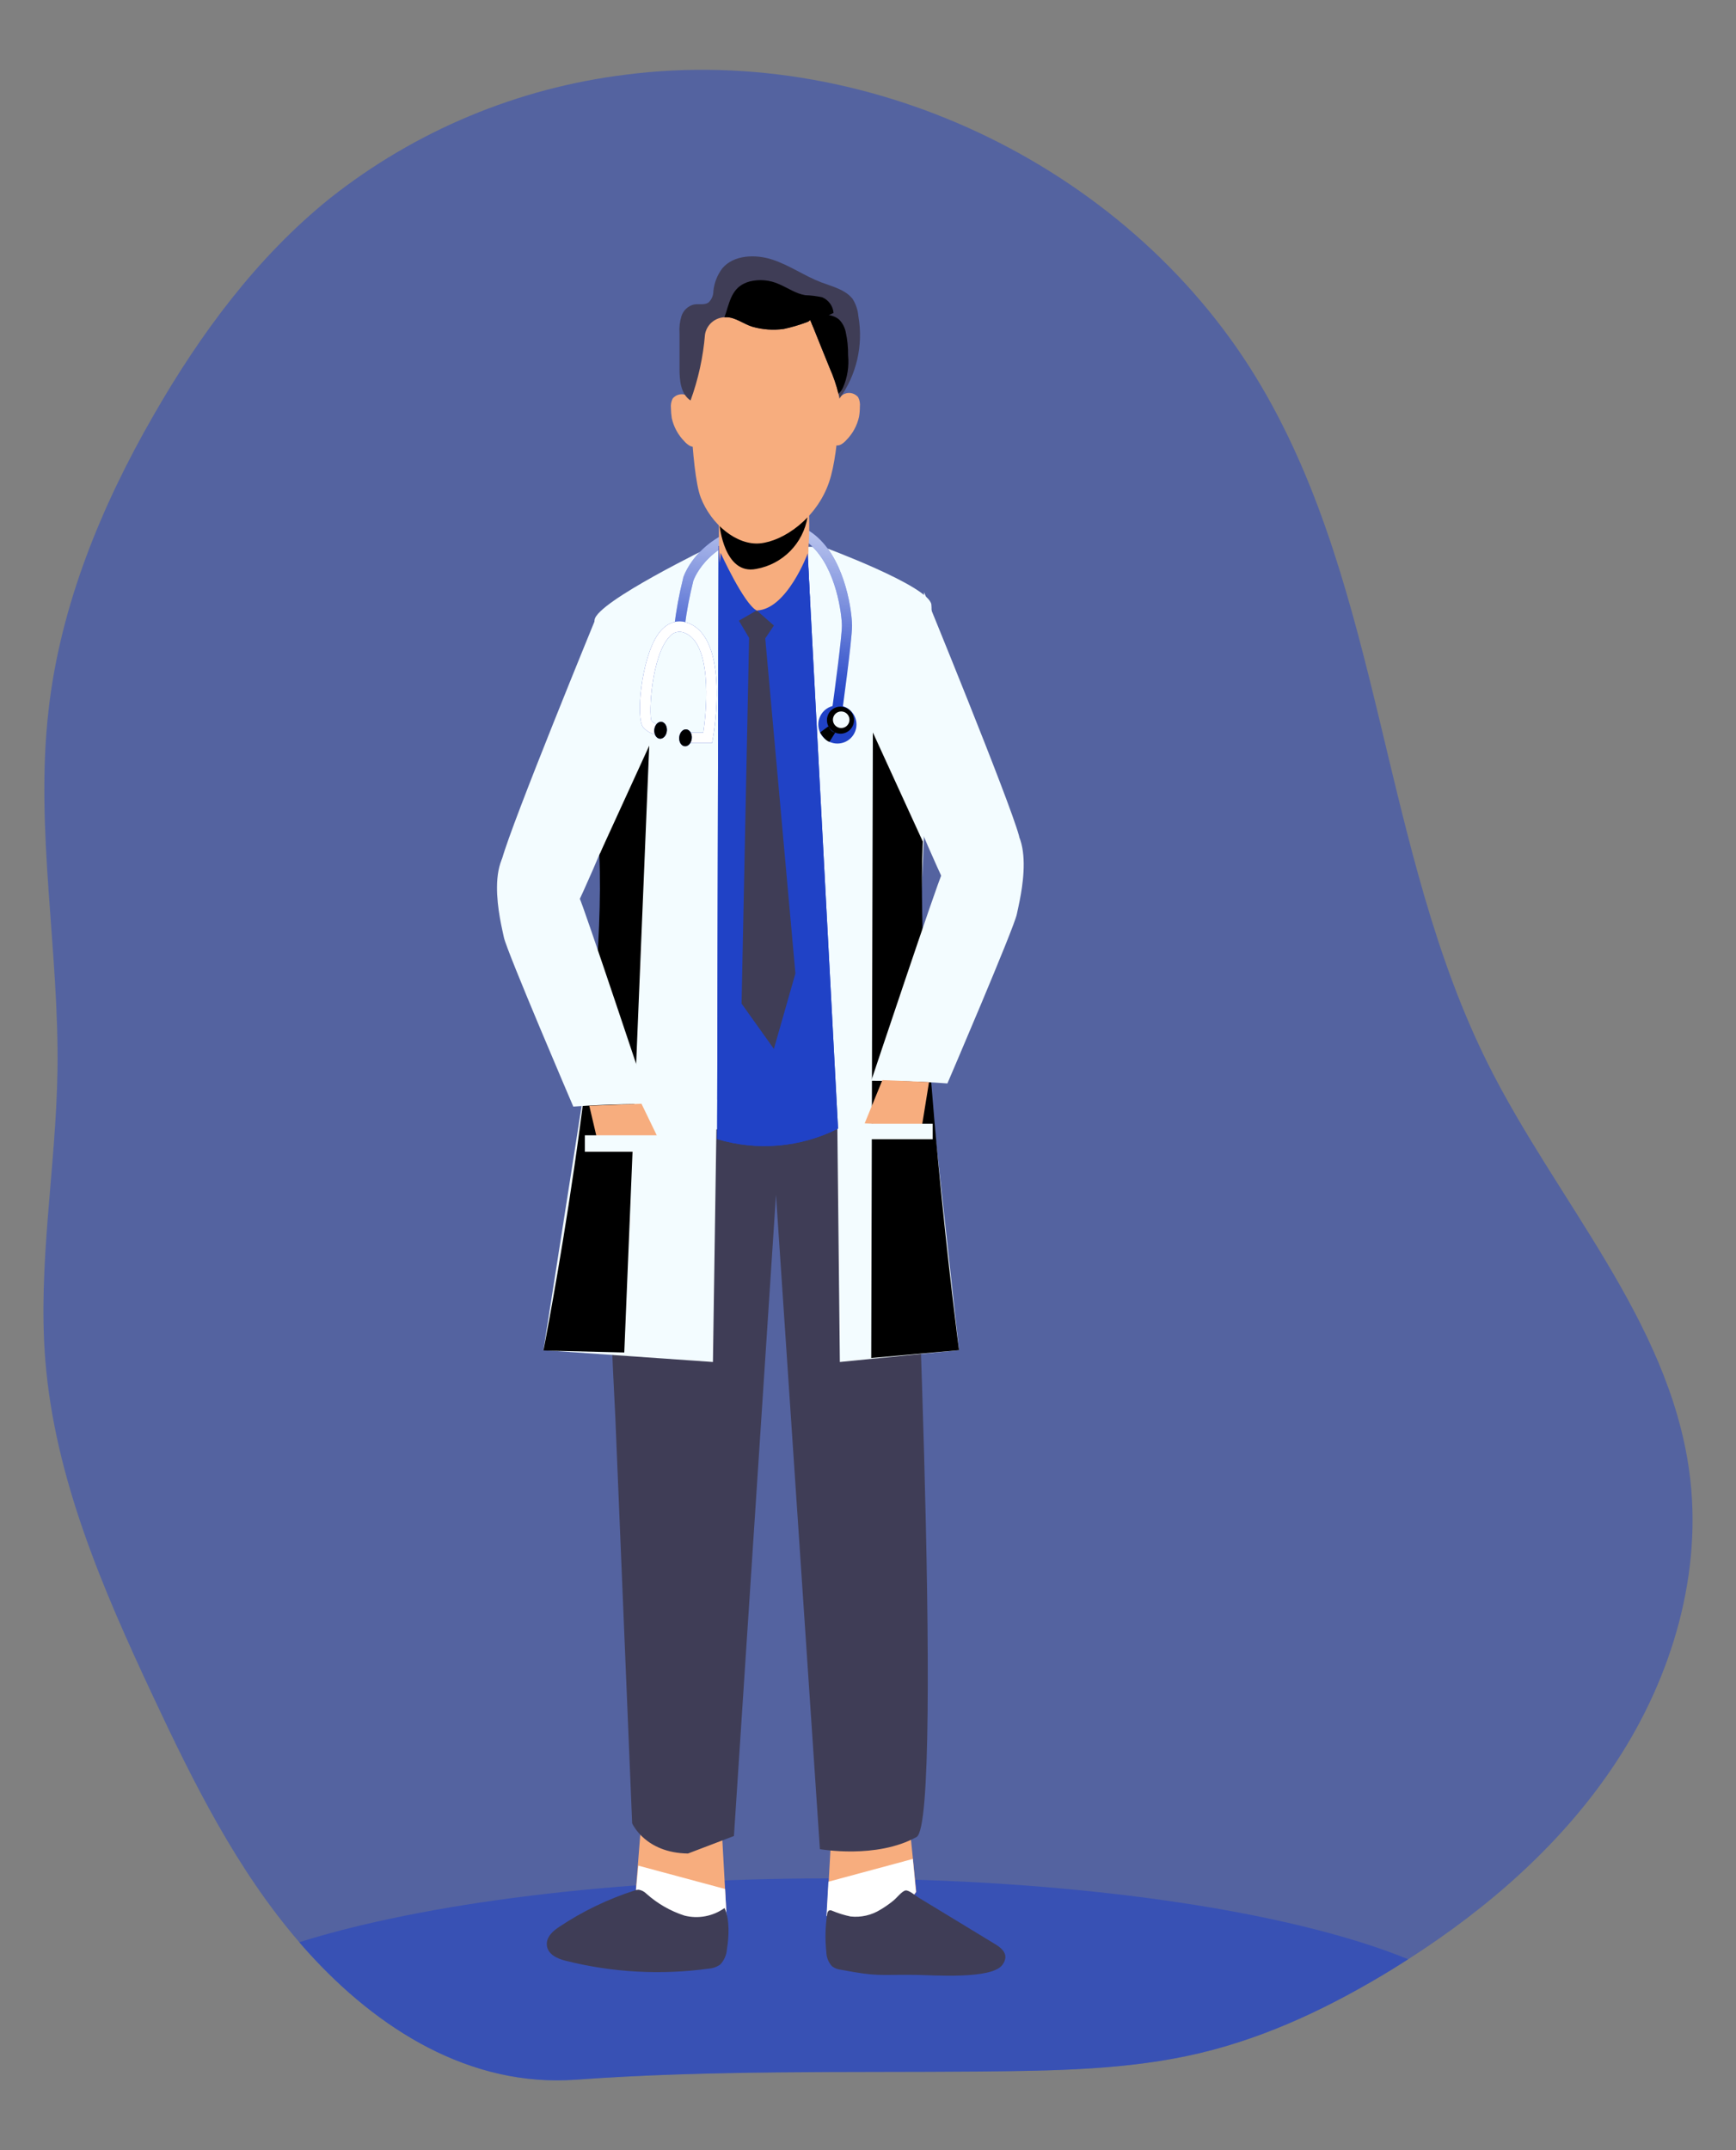 <?xml version="1.0" encoding="UTF-8" standalone="no"?>
<!-- Generator: Gravit.io -->
<svg xmlns="http://www.w3.org/2000/svg" xmlns:xlink="http://www.w3.org/1999/xlink" style="isolation:isolate" viewBox="0 0 297.638 368.504" width="297.638pt" height="368.504pt"><rect x="0" y="0" width="297.638" height="368.504" fill="#808080" stroke="none"/><defs><clipPath id="_clipPath_lsITPXoXcvHlBFd5cLta3d6utxnmE6T8"><rect width="297.638" height="368.504"/></clipPath></defs><g clip-path="url(#_clipPath_lsITPXoXcvHlBFd5cLta3d6utxnmE6T8)"><rect width="297.638" height="368.504" style="fill:rgb(32,66,198)" fill-opacity="0"/><g><g opacity="0.46"><path d=" M 277.113 301.954 C 268.053 315.754 255.363 326.864 241.443 335.784 L 241.443 335.784 L 238.843 337.424 C 228.493 343.764 217.493 349.084 205.663 351.884 C 193.413 354.784 180.663 354.884 168.103 355.024 C 145.003 355.224 121.803 354.754 98.783 356.424 C 80.593 357.754 64.783 347.804 52.783 334.544 C 52.283 333.994 51.783 333.424 51.313 332.864 C 40.583 320.434 33.163 305.504 26.193 290.624 C 17.603 272.304 9.393 253.314 7.773 233.164 C 6.443 216.634 9.603 200.084 9.853 183.504 C 10.163 162.914 5.983 142.284 8.313 121.814 C 10.313 103.904 17.313 86.814 26.313 71.194 C 34.313 57.244 44.033 44.084 56.543 34.004 C 71.197 22.404 88.763 15.066 107.313 12.794 C 149.793 7.324 194.553 29.224 216.273 66.224 C 237.033 101.534 236.813 145.764 255.143 182.394 C 266.823 205.734 286.043 226.224 289.613 252.074 C 292.013 269.394 286.743 287.304 277.113 301.954 Z " fill="rgb(32,66,198)"/></g><g opacity="0.54"><path d=" M 241.433 335.784 L 238.833 337.424 C 228.493 343.764 217.493 349.084 205.663 351.884 C 193.413 354.784 180.663 354.884 168.103 355.024 C 145.003 355.224 121.803 354.754 98.783 356.424 C 80.593 357.754 64.783 347.804 52.783 334.544 C 52.283 333.994 51.783 333.424 51.313 332.864 C 72.543 326.204 105.403 321.924 142.313 321.924 C 184.303 321.924 221.103 327.474 241.433 335.784 Z " fill="rgb(32,66,198)"/></g><path d=" M 156.093 314.354 L 157.093 324.234 C 157.093 324.234 153.313 329.954 148.373 330.324 C 148.373 330.324 141.753 328.324 141.753 328.324 L 142.563 313.794" fill="rgb(247,173,126)"/><path d=" M 141.703 328.324 L 142.033 322.494 L 156.503 318.594 L 157.043 324.234 C 157.043 324.234 153.263 329.954 148.323 330.324 C 143.383 330.694 141.703 328.324 141.703 328.324 Z " fill="rgb(255,255,255)"/><path d=" M 109.953 312.224 L 108.893 325.504 C 108.893 325.504 112.773 331.384 117.843 331.764 C 117.843 331.764 124.643 329.704 124.643 329.704 L 123.813 314.784" fill="rgb(247,173,126)"/><path d=" M 124.643 329.744 L 124.313 323.744 L 109.443 319.744 L 108.893 325.524 C 108.893 325.524 112.773 331.404 117.843 331.784 C 122.913 332.164 124.643 329.744 124.643 329.744 Z " fill="rgb(255,255,255)"/><path d=" M 104.173 185.684 C 104.173 185.684 103.283 200.144 105.503 243.004 C 105.503 243.004 108.383 312.484 108.383 312.484 C 108.383 312.484 110.573 317.564 117.953 317.664 C 117.953 317.664 125.833 314.664 125.833 314.664 L 133.043 204.784 L 140.573 316.914 C 140.573 316.914 150.233 318.654 157.143 314.834 C 162.043 312.114 156.053 185.554 156.053 185.554 C 156.053 185.554 132.373 198.564 104.173 185.684 Z " fill="rgb(63,61,86)"/><path d=" M 122.013 93.604 C 122.013 93.604 102.393 103.084 101.943 106.224 C 101.493 109.364 104.173 185.714 104.173 185.714 C 104.173 185.714 110.533 193.974 130.043 193.974 C 150.043 193.974 155.173 188.264 156.043 185.604 C 156.913 182.944 160.123 106.814 159.683 103.604 C 159.243 100.394 141.143 93.734 141.143 93.734 L 122.013 93.604 Z " fill="rgb(243,252,255)"/><path d=" M 144.243 123.074 L 142.493 122.824 C 143.133 118.234 144.343 109.064 144.343 107.244 C 144.343 105.424 143.413 97.454 139.083 93.494 C 137.204 91.753 134.657 90.924 132.113 91.224 C 121.663 92.144 119.043 99.054 118.873 99.534 C 118.223 102.122 117.728 104.746 117.393 107.394 L 115.593 107.394 C 115.931 104.591 116.445 101.812 117.133 99.074 L 117.133 99.014 C 117.243 98.664 119.983 90.484 131.933 89.434 C 134.966 89.082 138.001 90.072 140.243 92.144 C 145.093 96.594 146.083 105.144 146.083 107.224 C 146.103 109.644 144.313 122.534 144.243 123.074 Z " fill="rgb(32,66,198)"/><linearGradient id="_lgradient_0" x1="0.457" y1="0.893" x2="0.598" y2="-0.368" gradientTransform="matrix(30.49,0,0,33.71,115.593,89.364)" gradientUnits="userSpaceOnUse"><stop offset="2%" stop-opacity="0" style="stop-color:rgb(255,255,255)"/><stop offset="39%" stop-opacity="0.39" style="stop-color:rgb(255,255,255)"/><stop offset="100%" stop-opacity="1" style="stop-color:rgb(255,255,255)"/></linearGradient><path d=" M 144.243 123.074 L 142.493 122.824 C 143.133 118.234 144.343 109.064 144.343 107.244 C 144.343 105.424 143.413 97.454 139.083 93.494 C 137.204 91.753 134.657 90.924 132.113 91.224 C 121.663 92.144 119.043 99.054 118.873 99.534 C 118.223 102.122 117.728 104.746 117.393 107.394 L 115.593 107.394 C 115.931 104.591 116.445 101.812 117.133 99.074 L 117.133 99.014 C 117.243 98.664 119.983 90.484 131.933 89.434 C 134.966 89.082 138.001 90.072 140.243 92.144 C 145.093 96.594 146.083 105.144 146.083 107.224 C 146.103 109.644 144.313 122.534 144.243 123.074 Z " fill="url(#_lgradient_0)"/><path d=" M 143.513 188.494 L 143.993 233.424 L 164.423 231.394 L 156.583 160.114 L 143.513 188.494 L 143.513 188.494 Z " fill="rgb(243,252,255)"/><path d=" M 123.193 93.564 L 122.953 195.224 C 129.839 197.303 137.259 196.658 143.683 193.424 L 138.393 93.564 L 130.733 95.364 L 123.193 93.564 Z " fill="rgb(32,66,198)"/><path d=" M 123.193 93.564 L 122.953 195.224 C 129.839 197.303 137.259 196.658 143.683 193.424 L 138.393 93.564 L 130.733 95.364 L 123.193 93.564 Z " fill="rgb(32,66,198)"/><path d=" M 123.323 82.084 C 123.323 82.084 123.203 88.934 123.263 93.944 C 123.323 97.684 124.413 104.854 131.173 104.854 C 137.933 104.854 138.723 95.714 138.603 93.944 C 138.795 91.28 138.795 88.607 138.603 85.944 C 138.163 81.624 123.703 79.054 123.323 82.084 Z " fill="rgb(247,173,126)"/><linearGradient id="_lgradient_1" x1="0.601" y1="-0.914" x2="0.424" y2="1.202" gradientTransform="matrix(15.22,0,0,14.29,123.363,83.314)" gradientUnits="userSpaceOnUse"><stop offset="0%" stop-opacity="1" style="stop-color:rgb(0,0,0)"/><stop offset="95.782%" stop-opacity="1" style="stop-color:rgb(0,0,0)"/><stop offset="100%" stop-opacity="1" style="stop-color:rgb(0,0,0)"/></linearGradient><path d=" M 123.363 89.954 C 123.363 89.954 124.143 98.624 129.663 97.504 C 134.185 96.703 137.709 93.135 138.453 88.604 C 138.88 86.665 138.235 84.646 136.763 83.314 L 123.363 89.954 Z " fill="url(#_lgradient_1)"/><path d=" M 142.153 82.614 C 140.023 88.874 134.303 92.754 130.293 93.124 C 126.283 93.494 121.903 89.834 120.143 85.274 C 118.383 80.714 118.143 63.204 118.143 63.204 C 118.089 62.039 118.319 60.879 118.813 59.824 C 119.373 58.554 120.393 54.724 121.813 53.614 C 128.184 51.952 134.891 52.098 141.183 54.034 C 142.513 55.194 143.183 58.894 143.483 59.574 C 143.621 59.989 143.711 60.418 143.753 60.854 C 144.263 65.084 144.023 77.134 142.153 82.614 Z " fill="rgb(247,173,126)"/><path d=" M 117.963 67.884 C 117.103 67.331 115.964 67.516 115.323 68.314 C 115.074 68.822 114.973 69.391 115.033 69.954 C 115.04 70.523 115.087 71.091 115.173 71.654 C 115.507 73.166 116.263 74.554 117.353 75.654 C 117.607 75.948 117.907 76.198 118.243 76.394 C 118.588 76.588 118.998 76.628 119.373 76.504 C 119.964 76.177 120.343 75.568 120.373 74.894 C 120.602 73.495 120.475 72.06 120.003 70.724 C 119.648 69.582 118.932 68.585 117.963 67.884 L 117.963 67.884 Z " fill="rgb(247,173,126)"/><path d=" M 144.493 67.664 C 145.351 67.109 146.49 67.29 147.133 68.084 C 147.391 68.593 147.492 69.167 147.423 69.734 C 147.427 70.3 147.38 70.866 147.283 71.424 C 146.951 72.937 146.195 74.324 145.103 75.424 C 144.85 75.718 144.549 75.968 144.213 76.164 C 143.869 76.358 143.459 76.398 143.083 76.274 C 142.491 75.949 142.112 75.338 142.083 74.664 C 141.851 73.262 141.975 71.825 142.443 70.484 C 142.801 69.345 143.521 68.355 144.493 67.664 Z " fill="rgb(247,173,126)"/><path d=" M 122.903 188.494 L 122.233 233.424 L 93.173 231.394 L 104.323 160.114 L 122.903 188.494 L 122.903 188.494 Z " fill="rgb(243,252,255)"/><linearGradient id="_lgradient_2" x1="0" y1="0.5" x2="0.602" y2="1.299" gradientTransform="matrix(18.14,0,0,104,93.173,127.794)" gradientUnits="userSpaceOnUse"><stop offset="100%" stop-opacity="1" style="stop-color:rgb(0,0,0)"/><stop offset="100%" stop-opacity="1" style="stop-color:rgb(0,0,0)"/><stop offset="100%" stop-opacity="1" style="stop-color:rgb(0,0,0)"/></linearGradient><path d=" M 102.753 146.494 L 111.313 127.794 L 107.033 231.794 L 93.173 231.454 C 93.173 231.454 104.043 176.274 102.753 146.494 Z " fill="url(#_lgradient_2)"/><linearGradient id="_lgradient_3" x1="0" y1="0.5" x2="0.519" y2="-0.355" gradientTransform="matrix(15.05,0,0,107.21,149.373,125.534)" gradientUnits="userSpaceOnUse"><stop offset="0%" stop-opacity="1" style="stop-color:rgb(0,0,0)"/><stop offset="0%" stop-opacity="1" style="stop-color:rgb(0,0,0)"/><stop offset="0%" stop-opacity="1" style="stop-color:rgb(0,0,0)"/></linearGradient><path d=" M 158.213 144.224 L 149.653 125.534 L 149.373 232.744 L 164.423 231.394 C 164.423 231.394 156.923 174.024 158.213 144.224 Z " fill="url(#_lgradient_3)"/><path d=" M 102.353 105.464 C 102.353 105.464 87.733 141.044 86.073 147.224 C 84.413 153.404 89.573 172.054 91.603 168.854 C 97.833 159.014 103.923 143.644 103.923 143.644 L 102.353 105.464 Z " fill="rgb(243,252,255)"/><path d=" M 158.433 101.494 C 158.433 101.494 173.043 137.084 174.713 143.254 C 174.713 143.254 171.203 168.084 169.183 164.884 C 162.943 155.044 156.863 139.674 156.863 139.674 L 158.433 101.494 Z " fill="rgb(243,252,255)"/><path d=" M 161.423 149.984 C 161.013 150.404 149.373 185.234 149.373 185.234 C 149.373 185.234 156.893 185.234 162.433 185.684 C 162.433 185.684 173.863 159.054 174.333 156.684 C 174.803 154.314 178.273 141.424 170.543 139.874 C 162.813 138.324 161.423 149.984 161.423 149.984 Z " fill="rgb(243,252,255)"/><path d=" M 99.363 153.954 C 99.763 154.374 111.363 189.204 111.363 189.204 C 111.363 189.204 103.833 189.204 98.293 189.654 C 98.293 189.654 86.873 163.024 86.393 160.654 C 85.913 158.284 82.463 145.394 90.183 143.844 C 97.903 142.294 99.363 153.954 99.363 153.954 Z " fill="rgb(243,252,255)"/><path d=" M 143.913 68.324 C 143.913 68.044 143.813 67.764 143.753 67.484 C 143.389 65.985 142.891 64.522 142.263 63.114 C 141.263 60.724 140.333 58.344 139.373 55.954 C 139.223 55.574 139.063 55.204 138.913 54.824 L 138.913 54.754 C 138.931 54.785 138.931 54.823 138.913 54.854 C 138.756 55.019 138.56 55.143 138.343 55.214 C 137.041 55.703 135.704 56.094 134.343 56.384 C 132.563 56.623 130.752 56.494 129.023 56.004 C 127.533 55.574 126.023 54.304 124.443 54.374 L 124.203 54.374 C 122.54 54.449 121.154 55.672 120.873 57.314 C 120.557 61.184 119.723 64.995 118.393 68.644 C 116.693 67.494 116.513 65.214 116.503 63.244 C 116.493 61.274 116.503 59.164 116.503 57.114 C 116.431 56.125 116.543 55.131 116.833 54.184 C 117.154 53.185 117.973 52.427 118.993 52.184 C 119.813 52.044 120.753 52.314 121.453 51.864 C 121.986 51.379 122.294 50.694 122.303 49.974 C 122.431 48.52 122.968 47.133 123.853 45.974 C 125.793 43.684 129.493 43.534 132.423 44.494 C 135.353 45.454 137.883 47.264 140.753 48.374 C 142.753 49.124 144.933 49.634 146.183 51.234 C 146.75 52.136 147.09 53.162 147.173 54.224 C 148.04 59.171 146.864 64.259 143.913 68.324 Z " fill="rgb(63,61,86)"/><path d=" M 138.293 55.224 C 138.483 55.094 138.663 54.984 138.863 54.864 C 138.706 55.029 138.51 55.153 138.293 55.224 Z " fill="none"/><linearGradient id="_lgradient_4" x1="0" y1="0.5" x2="1" y2="0.5" gradientTransform="matrix(6.545,0,0,13.506,138.913,53.977)" gradientUnits="userSpaceOnUse"><stop offset="100%" stop-opacity="1" style="stop-color:rgb(0,0,0)"/><stop offset="100%" stop-opacity="1" style="stop-color:rgb(0,0,0)"/><stop offset="100%" stop-opacity="1" style="stop-color:rgb(0,0,0)"/></linearGradient><path d=" M 144.543 66.404 C 144.361 66.816 144.091 67.185 143.753 67.484 C 143.389 65.985 142.891 64.522 142.263 63.114 Q 140.593 58.974 138.913 54.824 C 139.566 54.433 140.284 54.166 141.033 54.034 C 142.038 53.851 143.072 54.118 143.863 54.764 C 144.436 55.347 144.828 56.083 144.993 56.884 C 145.287 58.196 145.425 59.539 145.403 60.884 C 145.592 62.767 145.296 64.667 144.543 66.404 L 144.543 66.404 Z " fill="url(#_lgradient_4)"/><linearGradient id="_lgradient_5" x1="0" y1="0.5" x2="1" y2="0.5" gradientTransform="matrix(18.71,0,0,8.488,124.203,48.013)" gradientUnits="userSpaceOnUse"><stop offset="100%" stop-opacity="1" style="stop-color:rgb(0,0,0)"/><stop offset="100%" stop-opacity="1" style="stop-color:rgb(0,0,0)"/><stop offset="100%" stop-opacity="1" style="stop-color:rgb(0,0,0)"/></linearGradient><path d=" M 142.913 53.634 C 141.608 54.196 140.41 54.981 139.373 55.954 C 139.223 55.574 139.063 55.204 138.913 54.824 L 138.913 54.754 C 138.931 54.785 138.931 54.823 138.913 54.854 C 138.756 55.019 138.56 55.143 138.343 55.214 C 137.041 55.703 135.704 56.094 134.343 56.384 C 132.563 56.623 130.752 56.494 129.023 56.004 C 127.533 55.574 126.023 54.304 124.443 54.374 L 124.203 54.374 C 124.283 54.134 124.383 53.874 124.473 53.594 C 125.233 51.134 125.733 49.004 128.553 48.234 C 130.225 47.825 131.985 47.987 133.553 48.694 C 135.063 49.334 136.453 50.334 138.073 50.594 C 139.049 50.622 140.02 50.742 140.973 50.954 C 142.067 51.417 142.814 52.449 142.913 53.634 Z " fill="url(#_lgradient_5)"/><path d=" M 101.033 189.504 L 102.383 195.244 L 112.683 194.744 L 109.983 189.164 L 101.033 189.504 L 101.033 189.504 Z " fill="rgb(247,173,126)"/><path d=" M 151.283 185.114 L 148.243 192.544 L 158.043 193.114 L 159.283 185.454 L 151.283 185.114 L 151.283 185.114 Z " fill="rgb(247,173,126)"/><rect x="100.273" y="194.574" width="15.88" height="2.82" transform="matrix(1,0,0,1,0,0)" fill="rgb(243,252,255)"/><rect x="145.313" y="192.594" width="14.6" height="2.65" transform="matrix(1,0,0,1,0,0)" fill="rgb(243,252,255)"/><path d=" M 122.083 127.344 L 117.733 127.344 L 117.733 125.544 L 120.573 125.544 C 121.313 120.774 121.933 110.274 117.393 108.474 C 116.467 108.061 115.379 108.339 114.763 109.144 C 111.703 112.414 111.203 122.284 111.683 123.524 C 112.138 123.997 112.778 124.246 113.433 124.204 L 113.703 125.984 C 112.427 126.121 111.162 125.637 110.303 124.684 C 108.933 123.174 109.953 112.834 112.793 108.734 C 114.203 106.734 116.073 106.014 118.063 106.804 C 125.193 109.634 122.343 125.914 122.213 126.604 L 122.083 127.344 Z " fill="rgb(32,66,198)"/><linearGradient id="_lgradient_6" x1="0" y1="0.5" x2="0.007" y2="1.5" gradientTransform="matrix(13.184,0,0,20.854,109.7,106.489)" gradientUnits="userSpaceOnUse"><stop offset="100%" stop-opacity="1" style="stop-color:rgb(255,255,255)"/><stop offset="100%" stop-opacity="0.951" style="stop-color:rgb(255,255,255)"/><stop offset="100%" stop-opacity="0.378" style="stop-color:rgb(255,255,255)"/></linearGradient><path d=" M 122.083 127.344 L 117.733 127.344 L 117.733 125.544 L 120.573 125.544 C 121.313 120.774 121.933 110.274 117.393 108.474 C 116.467 108.061 115.379 108.339 114.763 109.144 C 111.703 112.414 111.203 122.284 111.683 123.524 C 112.138 123.997 112.778 124.246 113.433 124.204 L 113.703 125.984 C 112.427 126.121 111.162 125.637 110.303 124.684 C 108.933 123.174 109.953 112.834 112.793 108.734 C 114.203 106.734 116.073 106.014 118.063 106.804 C 125.193 109.634 122.343 125.914 122.213 126.604 L 122.083 127.344 Z " fill="url(#_lgradient_6)"/><path d=" M 113.12 126.6 C 112.527 126.544 112.107 125.851 112.183 125.054 C 112.26 124.257 112.803 123.657 113.397 123.714 C 113.99 123.771 114.41 124.464 114.333 125.26 C 114.257 126.057 113.713 126.657 113.12 126.6 Z " fill="rgb(32,66,198)"/><path d=" M 117.393 127.893 C 116.799 127.836 116.38 127.143 116.456 126.347 C 116.533 125.55 117.076 124.95 117.67 125.006 C 118.263 125.063 118.683 125.756 118.606 126.553 C 118.53 127.35 117.986 127.95 117.393 127.893 Z " fill="rgb(32,66,198)"/><linearGradient id="_lgradient_7" x1="0" y1="0.5" x2="0.095" y2="1.495" gradientTransform="matrix(0.277,-2.887,2.15,0.206,112.045,126.497)" gradientUnits="userSpaceOnUse"><stop offset="100%" stop-opacity="1" style="stop-color:rgb(0,0,0)"/><stop offset="100%" stop-opacity="1" style="stop-color:rgb(0,0,0)"/><stop offset="100%" stop-opacity="1" style="stop-color:rgb(0,0,0)"/></linearGradient><path d=" M 113.12 126.6 C 112.527 126.544 112.107 125.851 112.183 125.054 C 112.26 124.257 112.803 123.657 113.397 123.714 C 113.99 123.771 114.41 124.464 114.333 125.26 C 114.257 126.057 113.713 126.657 113.12 126.6 Z " fill="url(#_lgradient_7)"/><linearGradient id="_lgradient_8" x1="0" y1="0.5" x2="0.095" y2="1.495" gradientTransform="matrix(0.277,-2.887,2.15,0.206,116.318,127.79)" gradientUnits="userSpaceOnUse"><stop offset="100%" stop-opacity="1" style="stop-color:rgb(0,0,0)"/><stop offset="100%" stop-opacity="1" style="stop-color:rgb(0,0,0)"/><stop offset="100%" stop-opacity="1" style="stop-color:rgb(0,0,0)"/></linearGradient><path d=" M 117.393 127.893 C 116.799 127.836 116.38 127.143 116.456 126.347 C 116.533 125.55 117.076 124.95 117.67 125.006 C 118.263 125.063 118.683 125.756 118.606 126.553 C 118.53 127.35 117.986 127.95 117.393 127.893 Z " fill="url(#_lgradient_8)"/><circle vector-effect="non-scaling-stroke" cx="143.573" cy="124.164" r="3.27" fill="rgb(32,66,198)"/><linearGradient id="_lgradient_9" x1="0" y1="0.5" x2="0.201" y2="-0.48" gradientTransform="matrix(4.64,0,0,4.64,141.783,121.104)" gradientUnits="userSpaceOnUse"><stop offset="0%" stop-opacity="1" style="stop-color:rgb(0,0,0)"/><stop offset="0%" stop-opacity="1" style="stop-color:rgb(0,0,0)"/><stop offset="0%" stop-opacity="1" style="stop-color:rgb(0,0,0)"/></linearGradient><circle vector-effect="non-scaling-stroke" cx="144.103" cy="123.424" r="2.32" fill="url(#_lgradient_9)"/><circle vector-effect="non-scaling-stroke" cx="144.223" cy="123.354" r="1.42" fill="rgb(243,252,255)"/><linearGradient id="_lgradient_10" x1="0" y1="0.5" x2="0.085" y2="-0.496" gradientTransform="matrix(2.61,0,0,2.66,140.603,124.474)" gradientUnits="userSpaceOnUse"><stop offset="0%" stop-opacity="1" style="stop-color:rgb(0,0,0)"/><stop offset="0%" stop-opacity="1" style="stop-color:rgb(0,0,0)"/><stop offset="0%" stop-opacity="1" style="stop-color:rgb(0,0,0)"/></linearGradient><path d=" M 142.043 124.474 L 140.603 125.534 C 140.603 125.534 141.403 126.924 142.213 127.134 L 143.213 125.534 C 143.213 125.534 142.493 125.534 142.043 124.474 Z " fill="url(#_lgradient_10)"/><path d=" M 170.663 333.224 C 171.483 333.724 172.433 334.454 172.373 335.504 C 172.321 335.961 172.141 336.394 171.853 336.754 C 170.003 339.284 159.853 338.494 156.953 338.464 C 150.363 338.394 150.633 338.804 144.133 337.574 C 143.607 337.516 143.104 337.323 142.673 337.014 C 142.044 336.339 141.688 335.456 141.673 334.534 C 141.443 332.373 141.494 330.191 141.823 328.044 C 141.828 327.818 141.926 327.605 142.093 327.454 C 142.261 327.374 142.456 327.374 142.623 327.454 C 143.655 327.891 144.726 328.226 145.823 328.454 C 147.624 328.651 149.438 328.235 150.973 327.274 C 151.768 326.804 152.523 326.273 153.233 325.684 C 153.723 325.294 154.683 324.054 155.283 323.994 C 155.883 323.934 157.003 324.934 157.573 325.274 L 160.283 326.914 L 170.663 333.224 Z " fill="rgb(63,61,86)"/><path d=" M 117.353 328.304 C 114.934 327.523 112.706 326.242 110.813 324.544 C 110.458 324.186 110 323.948 109.503 323.864 C 109.257 323.865 109.013 323.913 108.783 324.004 C 104.22 325.472 99.882 327.565 95.893 330.224 C 94.833 330.914 93.663 331.934 93.753 333.314 C 93.853 334.914 95.513 335.674 96.903 336.024 C 104.936 338.056 113.285 338.521 121.493 337.394 C 122.213 337.349 122.906 337.103 123.493 336.684 C 124.162 335.966 124.564 335.042 124.633 334.064 C 124.983 331.934 125.133 328.964 124.223 327.004 C 122.236 328.426 119.723 328.902 117.353 328.304 L 117.353 328.304 Z " fill="rgb(63,61,86)"/><path d=" M 123.543 94.744 C 123.543 94.744 127.543 103.514 129.733 104.624 L 124.733 107.944 L 123.253 99.454 L 123.543 94.744 Z " fill="rgb(32,66,198)"/><path d=" M 138.493 94.834 C 138.493 94.834 134.933 104.434 129.763 104.624 L 135.053 109.484 L 138.863 102.484 L 138.493 94.834 Z " fill="rgb(32,66,198)"/><linearGradient id="_lgradient_11" x1="0" y1="0.5" x2="0.044" y2="-0.499" gradientTransform="matrix(6.48,0,0,13.2,123.253,94.744)" gradientUnits="userSpaceOnUse"><stop offset="0%" stop-opacity="0" style="stop-color:rgb(255,255,255)"/></linearGradient><path d=" M 123.543 94.744 C 123.543 94.744 127.543 103.514 129.733 104.624 L 124.733 107.944 L 123.253 99.454 L 123.543 94.744 Z " fill="url(#_lgradient_11)"/><linearGradient id="_lgradient_12" x1="0" y1="0.5" x2="0.055" y2="-0.498" gradientTransform="matrix(9.1,0,0,14.65,129.763,94.834)" gradientUnits="userSpaceOnUse"><stop offset="0%" stop-opacity="0" style="stop-color:rgb(255,255,255)"/></linearGradient><path d=" M 138.493 94.834 C 138.493 94.834 134.933 104.434 129.763 104.624 L 135.053 109.484 L 138.863 102.484 L 138.493 94.834 Z " fill="url(#_lgradient_12)"/><path d=" M 126.683 106.374 L 128.433 109.324 L 127.143 172.004 L 132.683 179.764 L 136.373 166.834 L 131.203 109.414 L 132.683 107.204 L 129.733 104.614 L 126.683 106.374 L 126.683 106.374 Z " fill="rgb(63,61,86)"/></g></g></svg>